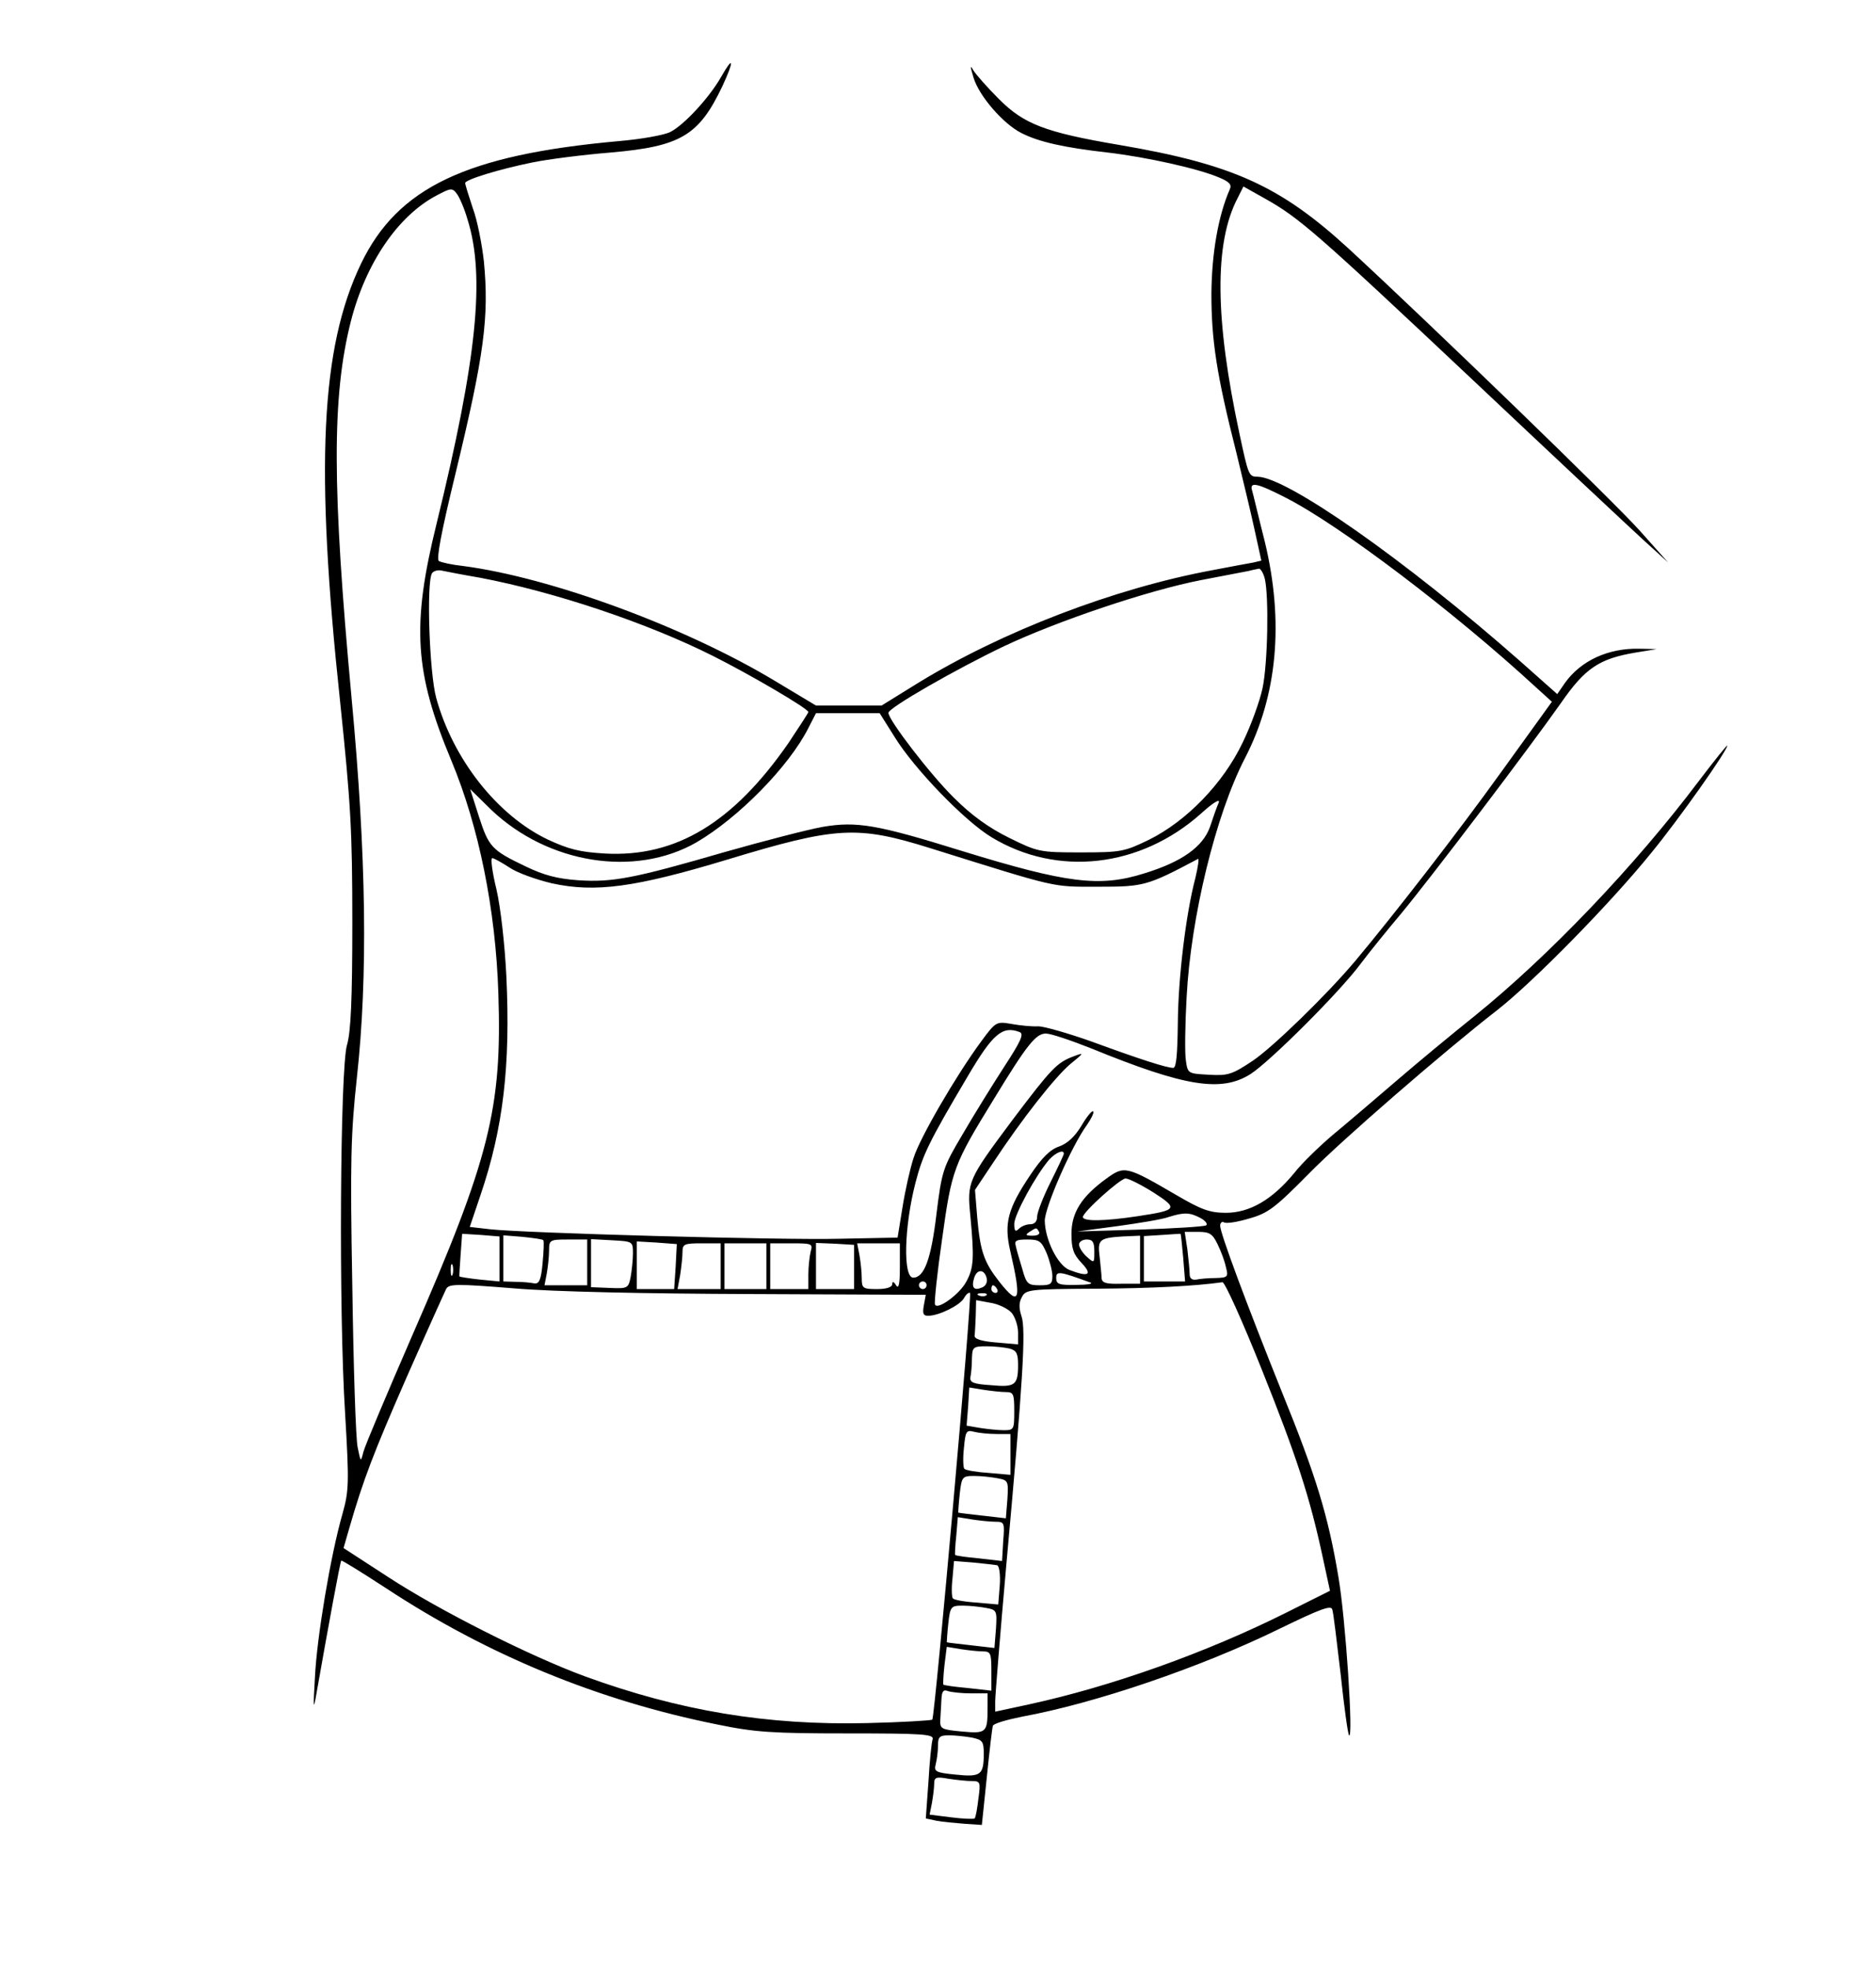 <?xml version="1.0" standalone="no"?>
<!DOCTYPE svg PUBLIC "-//W3C//DTD SVG 20010904//EN"
 "http://www.w3.org/TR/2001/REC-SVG-20010904/DTD/svg10.dtd">
<svg version="1.0" xmlns="http://www.w3.org/2000/svg"
 width="492pt" height="516pt" viewBox="0 0 492 516"
 preserveAspectRatio="xMidYMid meet">

<g transform="translate(0,516) scale(0.1,-0.1)"
fill="#000000" stroke="none">
<path d="M1891 4958 c-30 -53 -97 -126 -133 -144 -15 -8 -76 -19 -135 -24
-401 -36 -580 -122 -676 -321 -106 -220 -121 -532 -55 -1149 28 -268 32 -339
32 -580 0 -201 -4 -287 -14 -320 -18 -61 -22 -697 -5 -965 11 -186 10 -204 -7
-265 -31 -108 -67 -323 -72 -427 -5 -84 -4 -90 4 -43 30 170 62 345 65 348 1
2 54 -31 117 -72 266 -175 556 -295 871 -358 97 -20 143 -23 339 -23 198 0
227 -2 224 -15 -3 -8 -8 -58 -11 -111 l-7 -97 28 -6 c16 -3 49 -6 74 -8 l45
-3 13 125 c7 69 14 130 16 135 2 6 37 16 77 24 191 35 468 129 676 231 105 51
134 62 137 50 3 -8 12 -85 22 -170 9 -85 19 -157 22 -160 12 -12 -9 306 -28
416 -27 161 -59 265 -148 484 -94 234 -162 417 -162 436 0 8 5 12 10 9 6 -4
36 1 66 10 50 14 68 28 158 119 83 85 353 319 492 427 95 74 298 281 404 412
74 90 200 269 200 282 0 3 -33 -38 -74 -92 -167 -222 -394 -460 -590 -618 -55
-44 -147 -120 -205 -170 -57 -49 -132 -113 -166 -141 -34 -29 -80 -73 -101
-100 -57 -69 -116 -104 -179 -104 -42 0 -64 8 -129 46 -132 77 -137 78 -184
44 -65 -47 -92 -89 -92 -145 0 -39 5 -54 27 -77 29 -31 18 -37 -32 -18 -31 12
-64 79 -65 129 0 35 70 196 111 252 11 16 19 32 16 35 -3 3 -17 -14 -31 -38
-17 -28 -36 -46 -58 -54 -24 -8 -45 -29 -76 -75 -59 -88 -69 -126 -53 -197 31
-133 25 -150 -28 -83 -40 51 -50 79 -58 167 l-6 74 48 72 c76 115 161 223 202
258 37 30 37 31 8 20 -43 -16 -58 -32 -157 -163 -121 -162 -122 -165 -113
-257 10 -106 9 -134 -10 -169 -17 -34 -78 -78 -83 -61 -2 6 6 84 19 173 25
180 29 192 136 366 87 143 110 171 136 171 13 0 66 -18 119 -39 245 -100 341
-116 418 -67 51 33 235 216 290 291 21 28 68 86 105 130 78 94 336 434 419
552 63 91 100 116 196 132 l55 9 -45 1 c-82 2 -154 -31 -196 -90 l-20 -29 -98
87 c-301 265 -611 482 -688 483 -23 0 -24 4 -47 111 -65 302 -67 502 -5 620
l15 30 57 -32 c89 -50 133 -88 541 -472 211 -199 414 -389 450 -422 l66 -60
-75 84 c-68 76 -541 534 -763 739 -179 164 -303 221 -602 272 -195 33 -250 55
-315 120 -30 30 -60 64 -67 75 -9 16 -9 12 0 -18 14 -48 78 -122 126 -146 45
-23 111 -38 226 -51 102 -12 237 -42 291 -65 29 -12 35 -19 29 -32 -30 -69
-47 -166 -48 -273 0 -123 14 -214 65 -415 16 -66 38 -157 48 -203 l18 -82 -21
-5 c-12 -2 -60 -11 -107 -20 -259 -48 -552 -161 -771 -295 l-97 -60 -86 0 -86
0 -110 66 c-235 141 -586 270 -816 300 -28 3 -56 9 -63 13 -7 5 6 75 44 231
75 310 88 409 74 555 -5 44 -17 107 -29 139 -11 33 -20 62 -20 66 0 9 88 36
176 54 39 8 131 20 205 26 184 16 232 44 294 175 31 67 29 81 -4 23z m-665
-373 c47 -149 25 -365 -81 -798 -66 -267 -58 -390 39 -622 72 -173 116 -390
123 -610 10 -301 -23 -433 -226 -897 -66 -152 -124 -289 -128 -305 -7 -28 -7
-27 -15 12 -5 22 -11 211 -14 420 -6 331 -4 402 12 550 29 265 25 578 -14 995
-51 551 -52 789 -2 987 39 153 124 278 226 331 36 19 40 20 52 4 7 -9 20 -39
28 -67z m2146 -730 c143 -73 441 -299 655 -496 l43 -39 -132 -183 c-112 -156
-281 -374 -384 -497 -75 -89 -215 -225 -268 -261 -54 -36 -65 -40 -115 -37
-56 3 -56 3 -61 38 -3 19 -2 94 2 165 11 210 76 478 153 627 85 164 103 357
52 568 -16 63 -30 123 -33 133 -8 25 12 21 88 -18z m-2112 -210 c194 -37 437
-118 610 -205 94 -47 250 -138 250 -147 0 -2 -24 -39 -52 -81 -145 -209 -295
-300 -481 -290 -67 4 -95 11 -151 37 -133 64 -248 211 -292 371 -18 66 -26
303 -11 327 4 6 15 9 25 7 9 -2 55 -11 102 -19z m2057 -2 c11 -46 8 -223 -6
-288 -7 -33 -30 -97 -52 -142 -51 -107 -147 -206 -246 -255 -64 -31 -73 -33
-178 -33 -108 0 -113 1 -188 38 -53 26 -99 59 -145 105 -62 61 -172 204 -172
223 0 13 178 115 304 175 140 66 377 146 516 173 58 11 114 22 125 24 11 3 23
5 27 6 4 0 11 -11 15 -26z m-971 -415 c51 -83 183 -220 254 -263 173 -105 391
-80 550 62 33 30 51 40 46 28 -5 -11 -15 -40 -23 -64 -19 -52 -74 -91 -172
-121 -117 -37 -203 -26 -479 59 -222 69 -275 78 -364 63 -39 -7 -155 -37 -257
-66 -238 -69 -294 -80 -385 -74 -55 4 -89 13 -137 36 -90 43 -97 51 -123 131
l-23 72 56 -55 c149 -141 376 -177 537 -85 110 64 243 199 294 300 l20 39 84
0 83 0 39 -62z m94 -292 c339 -106 317 -101 440 -101 120 0 128 2 262 73 3 2
0 -21 -7 -50 -25 -95 -45 -261 -46 -380 -1 -82 -4 -118 -12 -118 -17 0 -86 22
-214 69 -62 22 -125 40 -140 40 -16 -1 -47 2 -69 6 -41 7 -42 7 -81 -46 -65
-88 -161 -253 -177 -305 -9 -27 -22 -85 -29 -129 l-13 -80 -150 -3 c-157 -4
-833 15 -920 25 l-52 6 28 83 c60 176 79 341 68 574 -4 82 -15 181 -26 228
-11 45 -16 82 -11 82 4 0 24 -11 44 -24 20 -14 70 -32 112 -42 114 -25 218
-11 460 62 287 87 341 90 533 30z m234 -482 c12 -5 4 -23 -41 -92 -31 -48 -80
-127 -109 -177 -51 -86 -54 -95 -68 -208 -14 -118 -32 -167 -61 -167 -27 0
-24 133 6 249 19 73 34 105 137 279 66 112 91 133 136 116z m116 -319 c0 -3
-16 -37 -35 -75 -19 -38 -35 -79 -35 -90 0 -13 -7 -20 -18 -20 -10 0 -23 -5
-30 -12 -9 -9 -12 -6 -12 13 0 24 56 127 92 169 17 18 38 27 38 15z m234 -101
c67 -43 65 -47 -41 -63 -86 -13 -143 -14 -143 -2 0 13 98 101 112 101 8 0 40
-16 72 -36z m125 -68 c13 -7 19 -16 14 -19 -5 -3 -83 -8 -174 -11 l-164 -5
105 14 c58 8 119 18 135 24 41 13 56 12 84 -3z m-424 -36 c3 -6 -4 -10 -17
-10 -18 0 -20 2 -8 10 19 12 18 12 25 0z m-1415 -71 l0 -59 -52 5 c-28 3 -52
7 -53 8 -1 1 1 27 3 57 l4 55 49 -3 49 -4 0 -59z m1793 4 l5 -63 -54 0 -54 0
0 59 0 60 48 3 c26 2 48 3 48 3 1 0 4 -28 7 -62z m90 35 c9 -18 19 -45 22 -60
7 -26 5 -28 -26 -29 -19 0 -42 -2 -51 -4 -12 -2 -18 3 -18 14 0 10 -3 39 -6
65 l-7 46 36 0 c29 0 37 -5 50 -32z m-1768 10 c2 -2 1 -29 -2 -60 -4 -44 -9
-55 -22 -53 -9 2 -31 4 -48 4 l-33 1 0 61 0 60 50 -4 c28 -3 53 -6 55 -9z
m1565 -51 l0 -63 -50 0 c-39 -1 -50 2 -51 15 0 9 -3 34 -5 55 -6 46 -1 50 60
54 l46 2 0 -63z m-1450 -7 l0 -60 -56 0 -56 0 6 31 c3 17 6 44 6 60 0 28 2 29
50 29 l50 0 0 -60z m120 24 c0 -17 -3 -45 -6 -62 -6 -30 -8 -31 -55 -29 l-49
2 0 63 0 63 55 -3 c54 -3 55 -3 55 -34z m112 -35 l-4 -59 -49 0 -49 0 0 63 0
62 52 -3 53 -4 -3 -59z m973 35 c8 -20 15 -47 15 -60 0 -21 -5 -24 -33 -24
-31 0 -35 3 -46 43 -7 23 -15 50 -17 60 -4 14 1 17 30 17 32 0 37 -4 51 -36z
m125 4 c0 -30 0 -31 -20 -13 -11 10 -20 24 -20 32 0 7 9 13 20 13 16 0 20 -7
20 -32z m-980 -38 l0 -60 -56 0 -57 0 7 38 c3 20 6 47 6 60 0 20 5 22 50 22
l50 0 0 -60z m120 0 l0 -60 -55 0 -55 0 0 60 0 60 55 0 55 0 0 -60z m116 38
c-3 -13 -6 -40 -6 -60 l0 -38 -50 0 -50 0 0 60 0 60 56 0 c54 0 56 -1 50 -22z
m114 -40 l0 -58 -50 0 -50 0 0 60 0 61 50 -2 50 -3 0 -58z m120 0 c0 -45 -3
-59 -10 -48 -6 10 -10 11 -10 3 0 -8 -15 -13 -40 -13 -37 0 -40 2 -40 29 0 16
-3 43 -6 60 l-6 31 56 0 56 0 0 -62z m-1173 -20 c-3 -7 -5 -2 -5 12 0 14 2 19
5 13 2 -7 2 -19 0 -25z m1401 -11 c2 -10 -4 -20 -13 -23 -21 -9 -28 0 -20 26
8 24 28 22 33 -3z m272 -10 c8 -3 -9 -6 -37 -6 -46 -1 -53 2 -53 18 0 19 8 18
90 -12z m-888 -30 l456 -2 -5 -27 c-4 -22 -2 -28 11 -28 28 0 83 27 94 46 6
11 13 16 16 14 6 -7 -92 -1111 -99 -1119 -3 -2 -81 -7 -173 -9 -260 -6 -490
32 -739 123 -144 53 -382 173 -515 260 l-117 76 15 52 c37 128 63 196 151 397
52 118 99 222 103 230 7 14 27 14 177 2 103 -9 345 -14 625 -15z m458 23 c0
-5 -4 -10 -10 -10 -5 0 -10 5 -10 10 0 6 5 10 10 10 6 0 10 -4 10 -10z m878
-218 c93 -232 127 -337 161 -495 l19 -88 -116 -58 c-208 -104 -457 -193 -674
-240 l-88 -19 0 27 c0 15 13 175 29 356 44 485 52 619 40 654 -7 21 -7 36 1
50 10 20 20 21 193 22 150 1 261 7 333 17 6 1 52 -101 102 -226z m-693 208 c3
-5 1 -10 -4 -10 -6 0 -11 5 -11 10 0 6 2 10 4 10 3 0 8 -4 11 -10z m-28 -16
c-3 -3 -12 -4 -19 -1 -8 3 -5 6 6 6 11 1 17 -2 13 -5z m66 -46 c9 -11 17 -34
17 -52 l0 -31 -57 5 c-38 3 -58 9 -57 18 1 6 2 30 3 52 l1 41 38 -7 c20 -3 45
-15 55 -26z m-5 -94 c18 -5 22 -13 22 -43 0 -53 -8 -59 -71 -53 -46 3 -56 7
-54 21 2 9 4 31 4 49 1 30 3 32 39 32 20 0 47 -3 60 -6z m-10 -114 c20 0 22
-5 22 -50 0 -48 -1 -50 -27 -50 -16 0 -44 3 -63 6 l-35 6 4 50 3 50 37 -6 c20
-3 46 -6 59 -6z m-25 -110 l37 0 0 -53 0 -54 -57 5 c-32 2 -61 7 -64 11 -3 3
-4 28 -1 54 4 44 6 48 26 43 11 -3 38 -6 59 -6z m3 -116 c28 -5 29 -7 26 -55
l-4 -50 -61 7 c-34 4 -63 7 -64 8 0 0 1 22 4 49 5 45 7 47 38 47 18 0 45 -3
61 -6z m-6 -114 c24 0 25 -2 21 -51 l-3 -52 -61 7 c-33 3 -61 7 -62 9 -1 1 0
24 3 51 l4 48 37 -6 c20 -3 47 -6 61 -6z m5 -114 c6 -2 9 -26 7 -53 l-4 -50
-56 5 c-32 2 -60 7 -63 11 -3 3 -4 27 -1 52 l4 46 51 -4 c29 -3 57 -6 62 -7z
m-29 -112 c28 -5 29 -7 26 -55 l-4 -50 -61 7 c-34 4 -63 7 -64 8 0 0 1 22 4
49 5 45 7 47 38 47 18 0 45 -3 61 -6z m-8 -114 c20 0 22 -5 22 -51 l0 -52 -62
7 c-34 3 -62 7 -64 9 -1 1 0 24 3 51 l6 48 36 -6 c20 -3 46 -6 59 -6z m-32
-110 l44 0 0 -39 c0 -64 -3 -67 -68 -61 -53 5 -57 7 -56 30 1 14 2 38 3 54 1
21 5 27 17 22 9 -3 36 -6 60 -6z m3 -116 c28 -6 31 -10 31 -43 0 -55 -8 -61
-74 -54 -52 5 -57 8 -52 27 3 12 6 33 6 49 0 23 4 27 29 27 16 0 43 -3 60 -6z
m0 -114 c22 0 23 -3 17 -46 -3 -26 -7 -49 -10 -52 -3 -2 -31 -1 -62 3 l-56 7
6 30 c3 17 6 40 6 51 0 17 5 19 38 13 20 -3 48 -6 61 -6z"/>
</g>
</svg>
